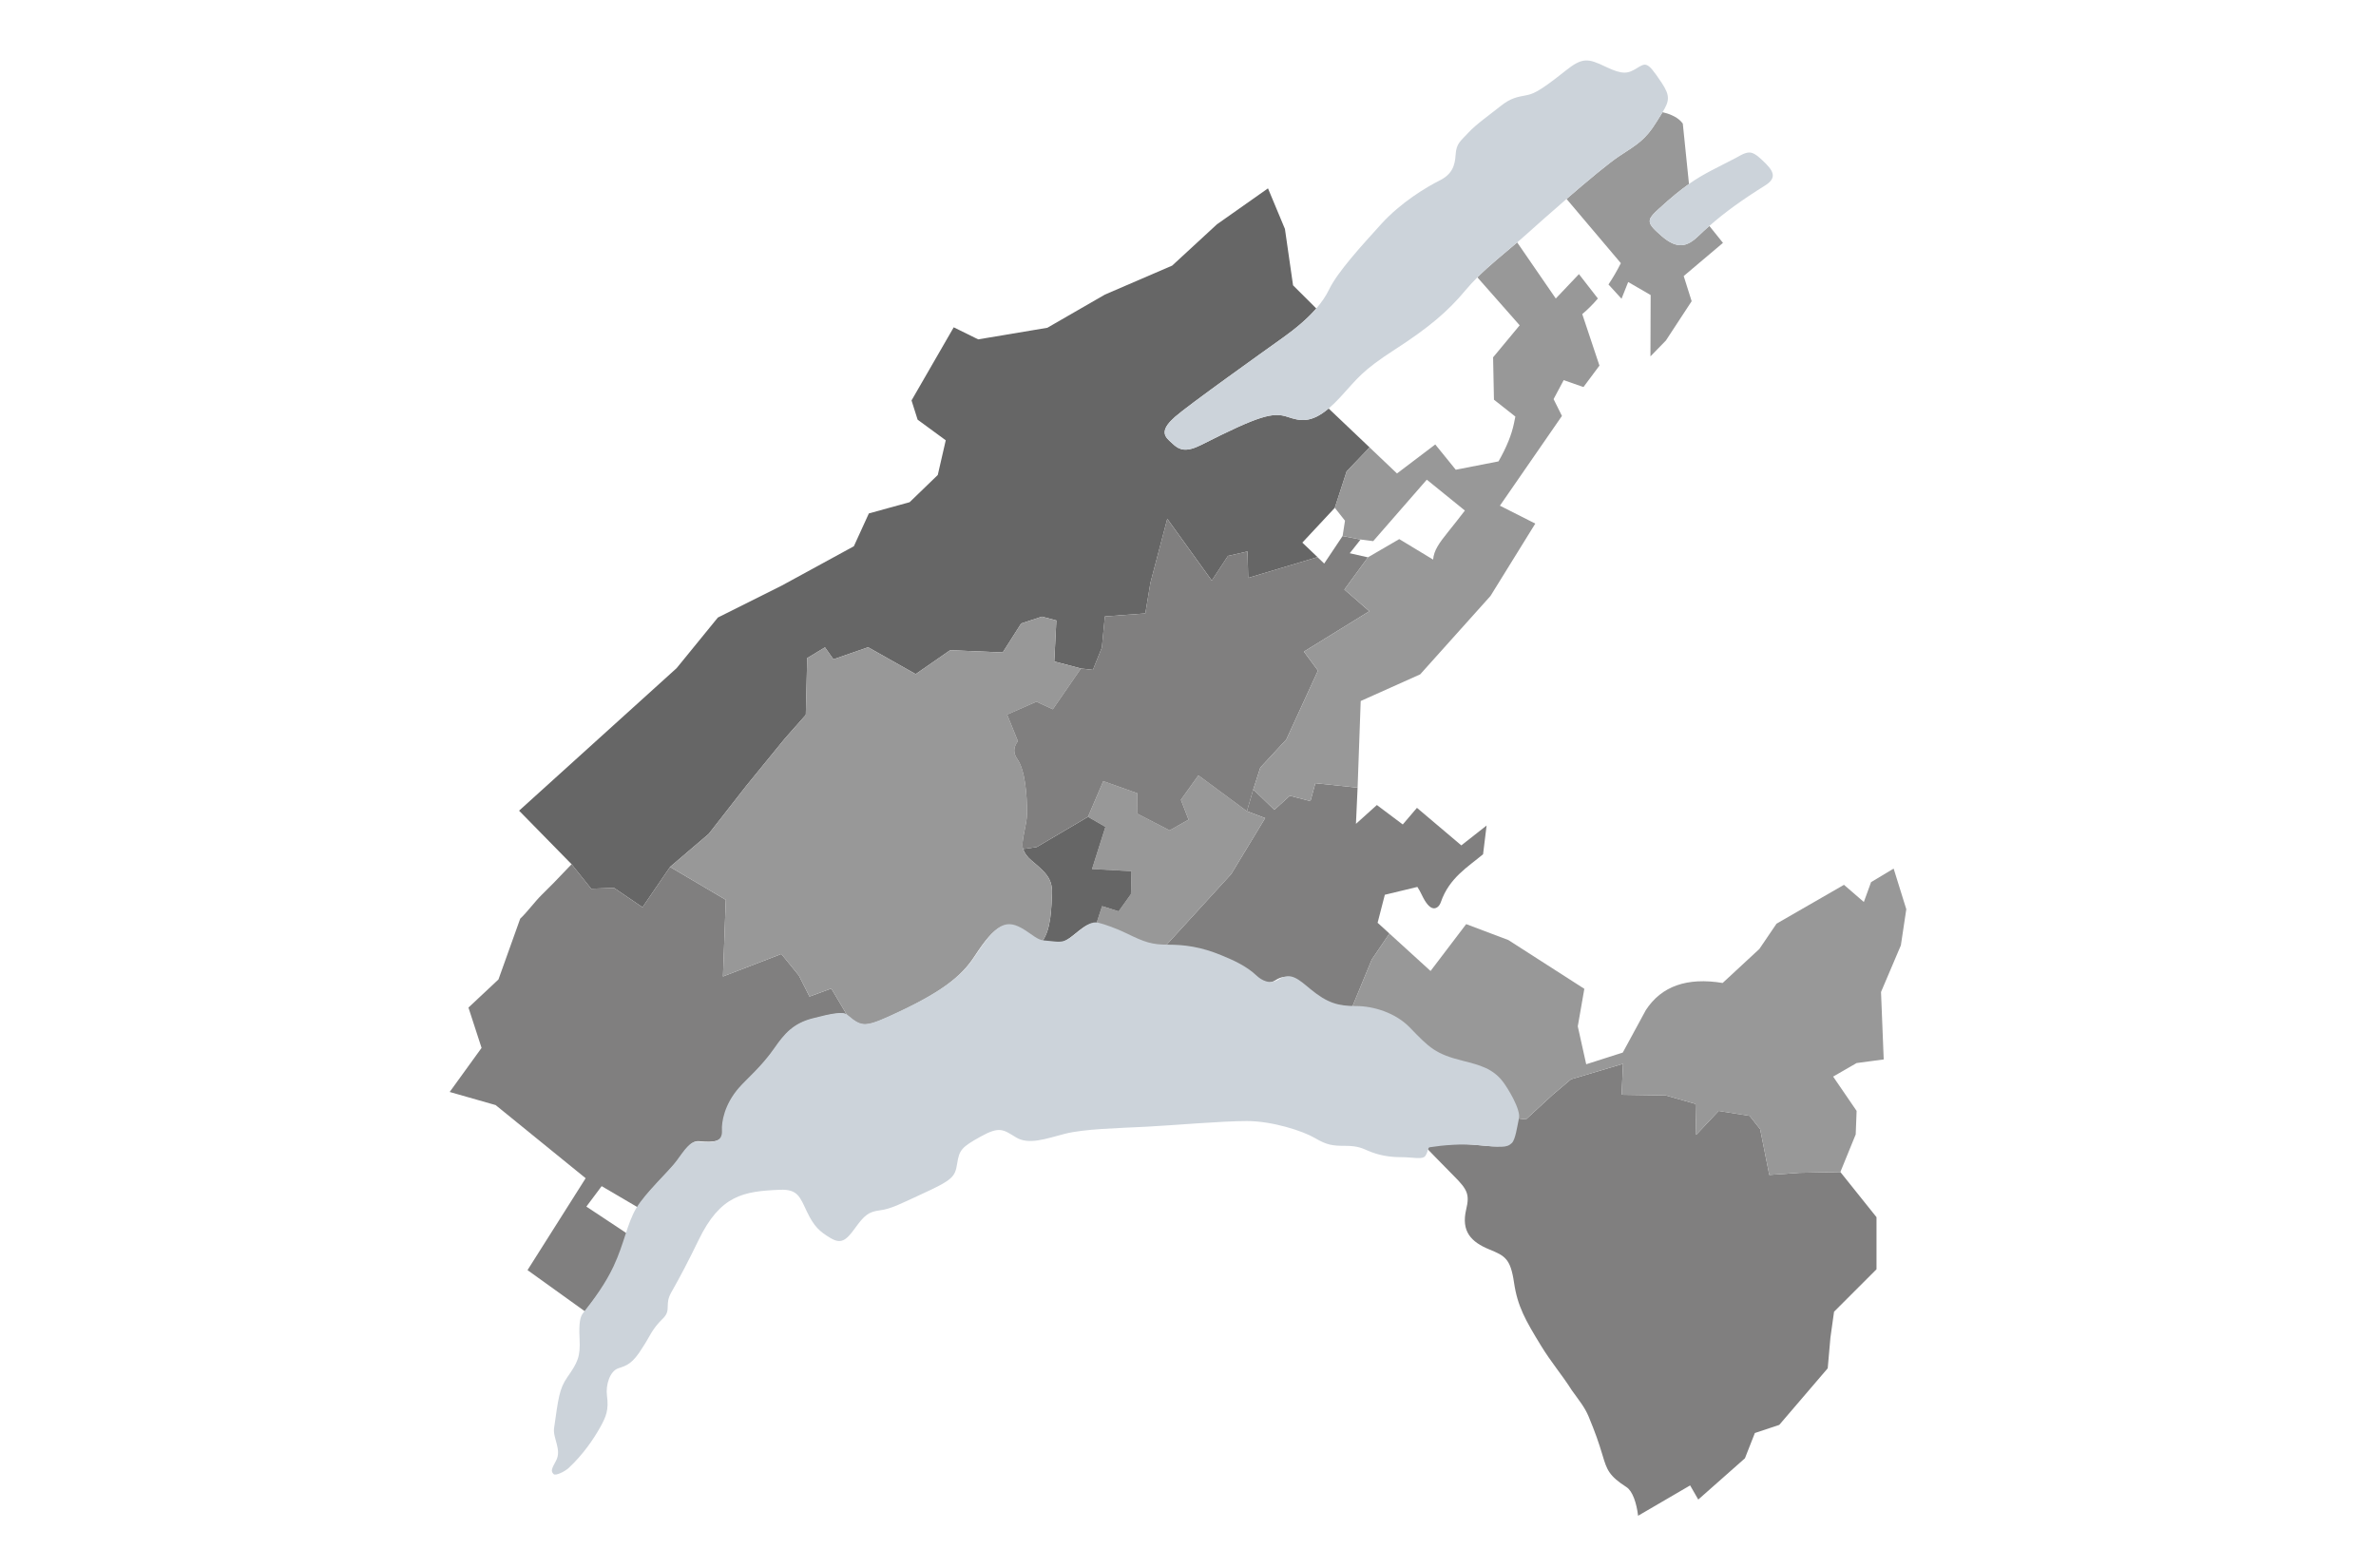 <?xml version="1.0" encoding="utf-8"?>
<!-- Generator: Adobe Illustrator 16.0.0, SVG Export Plug-In . SVG Version: 6.00 Build 0)  -->
<!DOCTYPE svg PUBLIC "-//W3C//DTD SVG 1.1//EN" "http://www.w3.org/Graphics/SVG/1.1/DTD/svg11.dtd">
<svg version="1.1" id="Calque_1" xmlns="http://www.w3.org/2000/svg" xmlns:xlink="http://www.w3.org/1999/xlink" x="0px" y="0px"
	 width="1052px" height="694.488px" viewBox="0 0 1052 694.488" enable-background="new 0 0 1052 694.488" xml:space="preserve">
<path id="ofsnbr2226" fill="#807F7F" d="M627.556,392.736l-14.407,3.474l-3.198,12.401l5.231,4.761l-7.817,11.522l-8.6,20.84
	c-7.79,0-12.545-1.25-19.97-7.362c-5.293-4.361-8.72-7.789-14.01-4.361c-3.994,2.582-7.772,0.215-9.655-1.558
	c-4.676-4.398-10.18-6.798-15.57-9.031c-9.03-3.735-16.266-4.662-23.428-4.662l29.034-31.767l14.997-24.734l-8.068-3.051
	l2.802-9.652l9.344,9.031l6.853-6.229l9.115,2.393l2.182-7.945l18.702,1.978l-0.73,16.027l9.264-8.34l11.465,8.608l6.281-7.361
	l19.641,16.624l11.198-8.796c-0.005,0-1.567,12.723-1.567,12.723c-6.61,5.561-14.979,10.423-18.683,21.173
	c-0.723,2.098-2.083,2.832-3.216,2.763c-1.707-0.11-3.507-2.314-5.19-5.873C628.882,394.924,628.231,393.747,627.556,392.736z"/>
<path id="ofsnbr2221" fill="#807F7F" d="M695.965,615.665c3.158,4.429,5.699,7.414,7.467,11.709
	c2.905,7.06,4.278,10.909,6.146,17.136c1.869,6.227,2.729,8.961,10.589,14.012c2.658,1.712,4.459,7.058,5.112,12.668l23.044-13.442
	l3.6,6.264l20.663-18.265l4.395-11.196l3.706-1.235l7.096-2.365l21.457-25.06l1.2-13.599l1.602-11.458l8.602-8.602l10.198-10.193
	v-23.062l-16.002-19.999l-18.073,0.349l-13.386,0.938l-4.052-20.241l-4.671-5.92l-13.698-2.181l-9.966,10.59l-0.311-13.7
	l-13.078-3.735l-19.617-0.314l0.62-13.698l-23.04,6.851l-8.097,6.852l-11.833,10.897l-5.291-0.621
	c-0.819,3.934-1.559,9.345-3.119,10.898c-2.266,2.267-4.979,1.87-14.945,0.936c-7.138-0.671-15.253,0-21.171,0.935
	c0,0,6.852,7.163,12.764,13.078c5.918,5.917,6.853,8.097,5.294,14.634c-2.327,9.787,2.209,14.449,10.279,17.75
	c6.85,2.801,9.342,4.046,10.898,14.634c1.554,10.587,5.063,16.701,11.915,27.913C686.943,603.487,691.383,608.448,695.965,615.665z"
	/>
<path id="ofsnbr2230" fill="#989898" d="M687.469,484.769l8.097-6.851l23.039-6.851l-0.62,13.699l19.618,0.313l13.077,3.736
	l0.311,13.698l9.967-10.588l13.697,2.181l4.672,5.919l4.051,20.238l13.385-0.935l18.075-0.349l6.801-16.667l0.398-10.396
	l-10.394-15.194l10.394-5.997l11.999-1.602l-1.195-29.858l8.789-20.662l2.404-15.99l-5.605-17.998l-9.991,6l-3.2,8.794l-8.797-7.603
	l-29.858,17.199l-7.599,11.197l-16.263,15.062c-15.76-2.592-27.092,1.405-33.998,12l-10.217,18.819l-16.194,5.178l-3.733-16.8
	l2.904-16.608l-33.631-21.589l-18.684-7.056l-15.774,20.757l-18.211-16.593l-7.817,11.521l-8.6,20.84
	c7.784,0,17.432,3.041,23.622,9.454c8.725,9.029,11.253,11.603,23.354,14.631c7.478,1.869,13.078,3.426,17.438,9.032
	c2.179,2.804,7.977,12.266,7.164,16.19l5.295,0.621L687.469,484.769z"/>
<path id="ofsnbr2225" fill="#989898" d="M560.165,362.262l-8.068-3.051l-21.485-15.881l-7.75,10.823l3.391,8.794l-8.372,4.751
	l-14.23-7.342l-0.094-9.104l-15.061-5.36l-6.769,15.807l7.709,4.442l-5.924,18.671l17.464,0.945l-0.254,10.2l-5.423,7.585
	l-7.347-2.292l-2.573,7.855c2.724,0.621,8.129,2.558,12.451,4.672c8.161,3.978,11.14,4.99,18.3,4.99l29.033-31.768L560.165,362.262z
	"/>
<path id="ofsnbr2224" fill="#666666" d="M271.848,393.154l12.633,8.591l12.197-17.864l17.125-14.632l16.587-21.242l16.896-20.713
	l9.501-10.757l0.614-25.136l7.866-4.738l3.737,5.292l15.365-5.342l21.067,11.881l15.259-10.588l23.271,1.004l8.181-12.836
	l9.178-3.025l6.389,1.688l-0.933,18.152l11.832,3.115l5.294,0.621l3.965-9.896l1.328-13.771l17.917-1.327l2.242-13.55l7.473-28.344
	l19.699,27.341l7.166-10.906l8.674-1.987l0.272,11.717l30.695-9.216l-6.713-6.418l14.382-15.41l5.234-16.128l10.16-10.617
	l-18.13-17.232c-7.94,6.695-12.741,5.526-18.191,3.708c-6.538-2.182-12.455-0.624-38.301,12.454
	c-6.755,3.416-9.625,2.035-12.063-0.078c-0.657-0.569-1.283-1.191-1.949-1.792c-3.115-2.802-3.115-5.604,2.49-10.587
	c5.607-4.983,39.233-28.958,47.956-35.187c5.495-3.926,10.619-8.223,14.595-12.804l-10.291-10.257l-3.595-24.96l-7.502-17.972
	l-22.598,15.919l-19.827,18.285l-29.792,12.84l-25.478,14.692l-30.613,5.133l-10.837-5.342l-18.684,32.384l2.699,8.514l12.455,9.133
	l-3.529,15.359l-12.455,12.048l-18.06,4.977l-6.642,14.535l-31.971,17.443l-28.233,14.115l-18.268,22.42l-69.752,63.111
	l23.247,23.709l8.671,10.854L271.848,393.154z"/>
<path id="ofsnbr2229" fill="#666666" d="M495.298,403.541l5.423-7.585l0.254-10.2l-17.464-0.944l5.923-18.672l-7.708-4.441
	l-22.731,13.392l-6.003,0.865c0.587,1.751,1.7,3.402,3.742,5.12c5.919,4.983,9.344,7.787,9.033,14.634
	c-0.246,5.421-0.288,15.92-4.359,21.175c3.673,0.258,6.538,0.935,8.719,0.311c5.06-1.442,9.939-9.308,15.259-8.097l2.573-7.854
	L495.298,403.541z"/>
<path id="ofsnbr2228" fill="#807F7F" d="M358.411,441.282l-4.683-9.287l-7.772-9.571l-25.844,9.965l1.246-33.938l-24.685-14.567
	l-12.197,17.865l-12.633-8.593l-10.096,0.381l-8.671-10.855c-1.491,1.552-2.838,2.915-3.817,3.978
	c-2.601,2.82-5.512,5.736-9.388,9.553c-3.148,3.1-6.469,7.703-9.547,10.582l-9.629,26.915l-13.286,12.45l5.809,17.854
	l-14.116,19.517l20.346,5.808l39.855,32.388l-25.741,40.689l25.43,18.269c4.651-5.93,9.753-12.796,13.391-20.551
	c2.336-4.981,3.815-9.651,5.215-13.934l-17.981-11.91l6.772-9.056l15.959,9.366c4.05-6.851,14.322-16.193,17.747-20.863
	c3.426-4.672,5.932-8.721,9.345-8.407c6.852,0.621,10.898,0.312,10.588-4.984c-0.203-3.419,0.935-11.209,7.476-18.682
	c3.362-3.844,9.964-9.345,15.565-17.437c4.521-6.532,8.41-10.898,16.816-13.078c8.407-2.179,13.392-3.115,15.166-1.628
	l-6.985-11.791L358.411,441.282z"/>
<path id="ofsnbr2227" fill="#989898" d="M450.5,336.237c3.426,4.982,4.235,15.765,4.235,23.858c0,5.307-2.856,12.544-1.75,15.865
	c0.585,1.751,1.698,3.402,3.742,5.119c5.919,4.983,9.345,7.788,9.033,14.635c-0.246,5.421-0.288,15.921-4.359,21.175
	c-2.523-0.181-4.985-2.517-8.409-4.671c-7.8-4.909-12.141-3.116-21.485,11.208c-6.091,9.337-15.256,16.504-37.986,26.779
	c-11.053,4.998-12.471,4.335-18.469-0.692l-6.984-11.792l-9.656,3.564l-4.683-9.288l-7.772-9.572l-25.845,9.968l1.246-33.94
	l-24.685-14.567l17.127-14.63l16.585-21.243l16.896-20.713l9.5-10.757l0.614-25.135l7.866-4.739l3.737,5.293l15.365-5.343
	l21.067,11.881l15.259-10.589l23.271,1.005l8.18-12.836l9.179-3.025l6.389,1.688l-0.933,18.153l11.832,3.115l-12.455,18.058
	l-7.244-3.356l-12.997,5.713l4.772,11.745C448.577,331.074,448.571,333.426,450.5,336.237z"/>
<path id="ofsnbr2223" fill="#807F7F" d="M450.5,336.237c3.426,4.982,4.235,15.765,4.235,23.858c0,5.307-2.856,12.544-1.75,15.865
	l6.003-0.865l22.731-13.392l6.769-15.807l15.06,5.36l0.095,9.103l14.23,7.342l8.371-4.752l-3.39-8.793l7.751-10.823l21.485,15.882
	l2.802-9.653l3.114-9.653l11.522-12.454l14.013-30.517l-6.225-8.399l28.979-17.889l-11.061-9.594l10.421-14.26l-8.044-1.824
	l4.813-6.066l-7.981-1.549l-8.144,12.186l-2.979-2.856l-30.694,9.216l-0.276-11.717l-8.671,1.987l-7.167,10.906l-19.699-27.341
	l-7.473,28.344l-2.242,13.55l-17.916,1.329l-1.329,13.77l-3.965,9.896l-5.294-0.622l-12.455,18.059l-7.245-3.356L445.9,316.42
	l4.772,11.745C448.577,331.074,448.571,333.426,450.5,336.237z"/>
<path id="ofsnbr2222" fill="#989898" d="M717.649,116.527l-24.043-28.434c9.212-7.969,18.865-16.041,23.443-19.033
	c8.096-5.294,11.521-7.164,16.502-15.26c0.975-1.58,1.833-2.918,2.555-4.107c3.827,0.896,7.17,2.468,8.972,5.042l2.738,26.732
	c-3.813,2.675-8.06,6.129-13.639,11.258c-2.004,1.839-3.25,3.144-3.629,4.388c-0.608,1.976,0.976,3.809,5.186,7.444
	c6.851,5.917,11.25,4.758,16.189,0c1.62-1.555,3.249-3.055,4.913-4.514l6.026,7.501l-17.384,14.693l3.52,11.136l-11.407,17.414
	l-6.842,7.018l0.093-27.159l-9.947-5.771l-2.948,7.409l-5.777-6.326C714.219,122.919,716.035,119.741,717.649,116.527z
	 M628.799,298.612l31.131-34.719l19.838-32.045l-15.665-7.931l21.608-31.265l5.859-8.479l-3.707-7.44l4.476-8.408l8.756,3.066
	l7.078-9.503l-7.614-22.805c2.505-2.092,4.806-4.418,6.917-6.908l-8.382-10.792l-10.256,10.797l-17.09-24.837
	c-6.064,5.206-12.141,9.999-17.624,15.462l18.725,21.243l-11.766,14.177l0.383,18.76l9.472,7.472
	c-0.201,0.993-0.402,1.973-0.595,2.931c-1.058,5.148-3.285,10.625-6.858,16.912l-18.934,3.696l-9.072-11.189l-16.947,12.845
	l-12.135-11.541l-10.16,10.617L591,224.854l4.512,5.717l-1.059,6.78l7.981,1.549l5.562,0.719l23.73-27.218l16.866,13.671
	c-2.308,3.016-4.812,6.199-7.525,9.575c-3.867,4.817-6.225,8.097-6.538,12.145l-14.996-9.074l-13.873,8.072l-10.42,14.259
	l11.06,9.595l-28.979,17.889l6.224,8.398l-14.013,30.517l-11.521,12.454l-3.116,9.654l9.345,9.031l6.851-6.229l9.115,2.393
	l2.182-7.943l18.703,1.977l1.376-38.378L628.799,298.612z"/>
<g>
	<path id="ID_x5F_9151_Lac_de_Neuchâtel" fill="#CCD3DA" d="M617.716,154.692c14.946-9.654,23.354-16.816,31.141-26.155
		c1.678-2.018,3.441-3.909,5.268-5.733c5.486-5.464,11.56-10.257,17.624-15.462c1.299-1.109,2.596-2.243,3.884-3.408
		c4.062-3.653,10.887-9.716,17.972-15.841c9.213-7.97,18.866-16.041,23.444-19.033c8.096-5.294,11.521-7.163,16.502-15.26
		c0.975-1.58,1.832-2.918,2.555-4.107c2.961-4.888,3.521-7.175-0.372-13.019c-3.555-5.328-5.281-7.513-6.861-7.949
		c-1.192-0.327-2.296,0.342-4.037,1.41c-4.047,2.493-6.233,3.114-14.013-0.623c-7.781-3.737-10.258-4.125-17.749,1.868
		c-12.451,9.967-14.634,10.28-17.745,10.899c-3.117,0.623-6.233,0.934-10.901,4.671c-2.335,1.868-5.057,3.892-7.625,5.915
		c-2.569,2.024-4.985,4.048-6.697,5.917c-3.427,3.737-5.295,4.671-5.605,9.654c-0.154,2.491-0.543,4.67-1.595,6.579
		c-1.047,1.908-2.763,3.542-5.565,4.943c-5.605,2.803-17.125,9.653-25.843,19.305c-8.726,9.653-19.307,21.175-23.044,28.959
		c-1.385,2.881-3.319,5.672-5.646,8.37c-3.975,4.582-9.099,8.878-14.594,12.804c-8.724,6.229-42.349,30.205-47.957,35.187
		c-5.604,4.983-5.604,7.785-2.49,10.587c0.664,0.6,1.29,1.222,1.95,1.792c2.438,2.112,5.308,3.493,12.063,0.078
		c25.845-13.078,31.766-14.636,38.3-12.455c5.451,1.82,10.252,2.988,18.192-3.708c1.583-1.337,3.298-2.986,5.161-5.011
		C601.245,167.399,602.769,164.344,617.716,154.692z"/>
	<path id="ID_x5F_9294_Lac_de_Morat_x2F_Murtensee" fill="#CCD3DA" d="M747.815,81.467c6.613-4.643,11.924-6.928,20.616-11.472
		c3.627-2.102,5.496-2.916,7.481-2.224c1.25,0.439,2.543,1.475,4.348,3.158c4.671,4.36,7.066,7.577,1.249,11.209
		c-10.06,6.287-17.679,11.765-24.672,17.906c-1.663,1.458-3.293,2.958-4.911,4.514c-4.939,4.757-9.343,5.916-16.191,0
		c-4.209-3.633-5.796-5.468-5.185-7.445c0.379-1.245,1.626-2.549,3.63-4.388C739.755,87.595,744.003,84.143,747.815,81.467z"/>
	<path id="ID_x5F_9757_Le_Léman_x2F_Genfersee" fill="#CCD3DA" d="M273.765,605.89c-3.762,1.256-5.646,7.421-5.02,12.124
		c0.836,6.273-0.314,9.21-3.136,14.225c-2.827,5.019-7.324,11.708-13.802,17.773c-1.645,1.531-5.78,3.635-6.695,2.718
		c-1.216-1.21-1.048-2.093,1.049-5.858c2.711-4.886-1.461-10.071-0.843-14.429c1.886-13.177,2.285-17.438,5.864-22.584
		c4.574-6.577,5.852-8.986,5.43-17.143c-0.383-7.521,0.422-9.831,1.567-11.297c4.689-5.976,9.829-12.888,13.487-20.703
		c2.352-5.02,3.843-9.724,5.254-14.038c1.412-4.315,2.744-8.232,4.784-11.684c4.077-6.904,14.429-16.311,17.88-21.021
		s5.979-8.781,9.406-8.47c6.903,0.628,10.979,0.315,10.665-5.019c-0.199-3.446,0.941-11.292,7.528-18.821
		c3.392-3.873,10.038-9.409,15.684-17.566c4.56-6.576,8.47-10.979,16.939-13.173c8.471-2.199,13.489-3.138,15.282-1.64
		c6.038,5.062,7.464,5.731,18.595,0.698c22.898-10.352,32.134-17.571,38.268-26.978c9.41-14.431,13.787-16.238,21.645-11.292
		c3.448,2.17,5.93,4.521,8.469,4.701c3.705,0.263,6.587,0.942,8.783,0.316c5.098-1.456,10.019-9.377,15.369-8.157
		c2.745,0.629,8.195,2.577,12.546,4.706c8.228,4.008,11.225,5.029,18.439,5.029c7.216,0,14.502,0.932,23.595,4.691
		c5.432,2.253,10.978,4.667,15.682,9.099c1.901,1.781,5.706,4.172,9.723,1.57c5.331-3.452,8.784,0,14.117,4.392
		c7.479,6.159,12.276,7.42,20.12,7.42c7.843,0,17.565,3.064,23.796,9.518c8.783,9.099,11.333,11.697,23.526,14.747
		c7.529,1.879,13.177,3.447,17.566,9.095c2.197,2.827,8.04,12.356,7.217,16.311c-0.826,3.962-1.572,9.411-3.137,10.979
		c-2.284,2.283-5.021,1.882-15.058,0.941c-7.183-0.677-15.371,0-21.333,0.941c-0.931,0.148-0.626,1.882-1.881,3.764
		c-1.255,1.884-5.331,0.629-10.666,0.629c-5.333,0-10.062-0.832-14.831-2.875c-2.196-0.941-4.304-2.146-9.948-2.146
		c-5.647,0-8.157-0.313-13.489-3.449c-5.332-3.137-18.821-7.529-30.113-7.529s-32.309,1.886-44.541,2.514
		c-12.234,0.626-27.605,0.94-36.073,3.136c-8.472,2.197-15.996,5.019-21.645,1.568c-5.646-3.448-7.215-5.017-15.68-0.314
		c-8.473,4.704-9.411,5.958-10.352,11.92c-0.94,5.959-1.882,7.216-16.312,13.801c-8.418,3.853-12.859,6.274-17.878,6.905
		c-5.017,0.627-6.902,2.193-10.979,7.841s-6.273,7.216-10.978,4.393c-4.706-2.826-7.216-5.021-10.352-11.605
		c-3.136-6.587-4.075-10.038-11.921-9.726c-16.249,0.654-26.43,2.374-36.072,22.271c-4.366,9.023-8.29,16.523-12.203,23.386
		c-2.853,5.164,0.077,7.461-3.267,11.018c-5.437,5.228-6.096,8.404-9.204,12.967C280.037,604.006,277.53,604.635,273.765,605.89z"/>
</g>
</svg>
